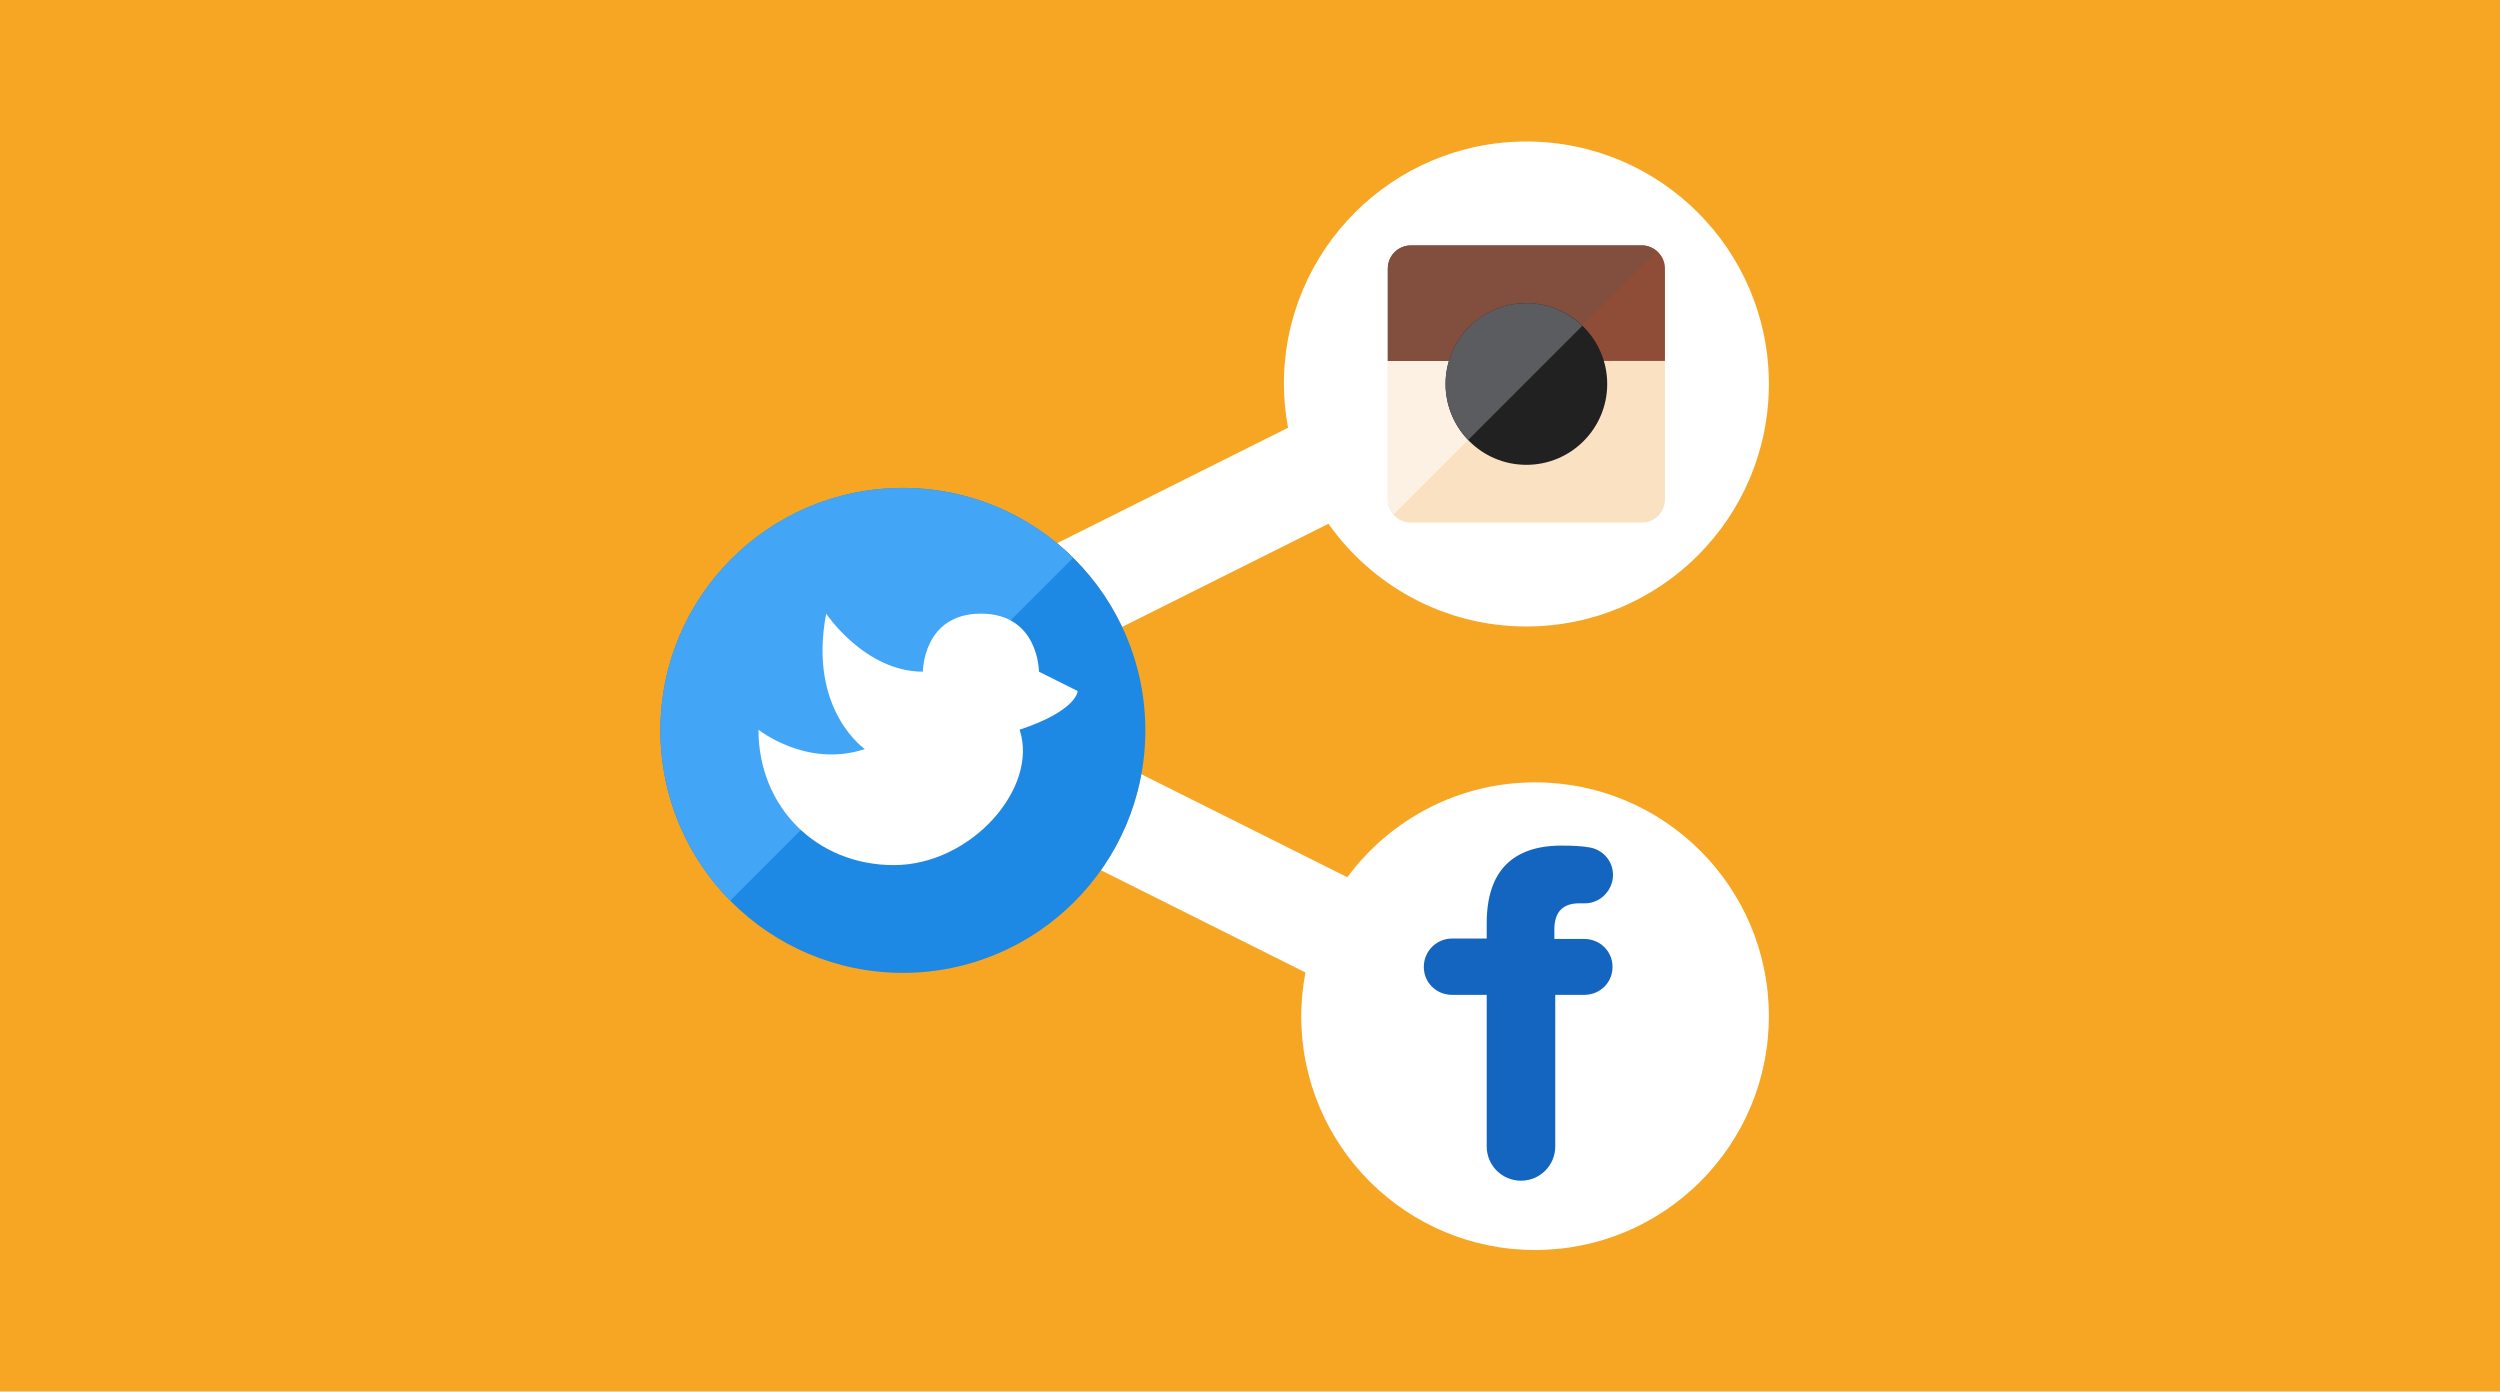 <?xml version="1.0" encoding="UTF-8" standalone="no"?>
<svg width="318px" height="177px" viewBox="0 0 318 177" version="1.1" xmlns="http://www.w3.org/2000/svg" xmlns:xlink="http://www.w3.org/1999/xlink" xmlns:sketch="http://www.bohemiancoding.com/sketch/ns">
    <!-- Generator: Sketch 3.2.2 (9983) - http://www.bohemiancoding.com/sketch -->
    <title>Rectangle 495 + Group</title>
    <desc>Created with Sketch.</desc>
    <defs></defs>
    <g id="Page-1" stroke="none" stroke-width="1" fill="none" fill-rule="evenodd" sketch:type="MSPage">
        <g id="Homepage-(docenten)-3" sketch:type="MSArtboardGroup" transform="translate(-34, -1119)">
            <g id="Rectangle-495-+-Group" sketch:type="MSLayerGroup" transform="translate(34, 1119)">
                <rect id="Rectangle-495" fill="#F6A623" sketch:type="MSShapeGroup" x="0" y="0" width="318" height="177"></rect>
                <g id="Group" transform="translate(84, 18)" sketch:type="MSShapeGroup">
                    <path d="M111.258,81.516 C101.461,81.516 92.798,86.272 87.378,93.582 L61.161,80.471 C60.341,84.957 58.557,89.099 56.023,92.683 L82.053,105.699 C81.712,107.501 81.516,109.357 81.516,111.258 C81.516,127.684 94.831,141 111.258,141 C127.684,141 141,127.684 141,111.258 C141,94.831 127.684,81.516 111.258,81.516" id="Fill-5122" fill="#FFFFFF"></path>
                    <path d="M110.156,0 C93.122,0 79.312,13.809 79.312,30.844 C79.312,32.747 79.509,34.602 79.839,36.409 L50.456,51.099 C53.944,53.977 56.757,57.623 58.711,61.754 L84.977,48.621 C90.562,56.517 99.746,61.688 110.156,61.688 C127.191,61.688 141,47.878 141,30.844 C141,13.809 127.191,0 110.156,0" id="Fill-5123" fill="#FFFFFF"></path>
                    <path d="M61.688,74.906 C61.688,91.941 47.878,105.75 30.844,105.75 C13.809,105.75 0,91.941 0,74.906 C0,57.872 13.809,44.062 30.844,44.062 C47.878,44.062 61.688,57.872 61.688,74.906" id="Fill-5124" fill="#1E88E5"></path>
                    <path d="M127.781,45.532 C127.781,47.153 126.466,48.469 124.844,48.469 L95.468,48.469 C93.847,48.469 92.531,47.153 92.531,45.532 L92.531,16.156 C92.531,14.534 93.847,13.219 95.468,13.219 L124.844,13.219 C126.466,13.219 127.781,14.534 127.781,16.156 L127.781,45.532 Z" id="Fill-5125" fill="#F9E1C2"></path>
                    <path d="M105.109,108.549 L100.722,108.549 C98.713,108.549 97.109,107.002 97.109,104.993 C97.109,102.986 98.713,101.38 100.722,101.38 L105.109,101.38 L105.109,99.43 C105.109,96.046 105.97,93.579 107.576,91.973 C109.182,90.364 111.535,89.56 114.631,89.56 C116.01,89.56 117.215,89.618 118.189,89.792 C119.68,90.021 121.172,91.338 121.172,93.29 C121.172,95.24 119.566,96.903 117.616,96.903 L116.869,96.903 C114.86,96.903 113.714,97.937 113.714,100.232 L113.714,101.435 L117.501,101.435 C119.509,101.435 121.115,102.986 121.115,104.993 C121.115,107.002 119.509,108.549 117.501,108.549 L113.829,108.549 L113.829,127.829 C113.829,130.239 111.879,132.186 109.469,132.186 C107.059,132.186 105.109,130.239 105.109,127.829 L105.109,108.549 Z" id="Fill-5126" fill="#1465C0"></path>
                    <path d="M124.843,13.219 L95.469,13.219 C93.848,13.219 92.53,14.534 92.53,16.156 L92.53,45.532 C92.53,46.268 92.828,46.92 93.275,47.435 L126.749,13.963 C126.231,13.516 125.579,13.219 124.843,13.219" id="Fill-5127" fill="#FCF1E2"></path>
                    <path d="M30.844,44.062 C13.809,44.062 0,57.872 0,74.906 C0,83.351 3.399,90.996 8.896,96.565 L52.503,52.959 C46.933,47.462 39.288,44.062 30.844,44.062" id="Fill-5128" fill="#42A5F6"></path>
                    <path d="M40.774,60.056 C48.154,60.056 48.154,67.436 48.154,67.436 L53.076,69.897 C53.076,69.897 53.076,72.358 45.693,74.819 C48.154,82.199 39.542,92.041 29.701,92.041 C19.86,92.041 12.477,84.66 12.477,74.819 C12.477,74.819 18.628,79.738 26.011,77.28 C26.244,77.438 18.714,72.521 21.089,60.056 C21.089,60.056 26.011,67.436 33.391,67.436 C33.391,67.436 33.391,60.056 40.774,60.056" id="Fill-5129" fill="#FFFFFF"></path>
                    <path d="M124.843,13.219 L95.469,13.219 C93.845,13.219 92.53,14.534 92.53,16.156 L92.53,27.907 L127.78,27.907 L127.78,16.156 C127.78,14.534 126.467,13.219 124.843,13.219" id="Fill-5130" fill="#8F4D37"></path>
                    <path d="M95.469,13.219 C93.848,13.219 92.532,14.534 92.532,16.156 L92.532,27.907 L112.806,27.907 L126.749,13.963 C126.231,13.516 125.579,13.219 124.843,13.219 L95.469,13.219 Z" id="Fill-5131" fill="#824E3E"></path>
                    <path d="M120.437,30.844 C120.437,36.521 115.835,41.126 110.155,41.126 C104.478,41.126 99.875,36.521 99.875,30.844 C99.875,25.166 104.478,20.562 110.155,20.562 C115.835,20.562 120.437,25.166 120.437,30.844" id="Fill-5132" fill="#212121"></path>
                    <path d="M110.156,20.562 C104.479,20.562 99.874,25.166 99.874,30.844 C99.874,33.609 100.98,36.109 102.756,37.955 L117.268,23.443 C115.42,21.668 112.921,20.562 110.156,20.562" id="Fill-5133" fill="#5B5C5F"></path>
                </g>
            </g>
        </g>
    </g>
</svg>